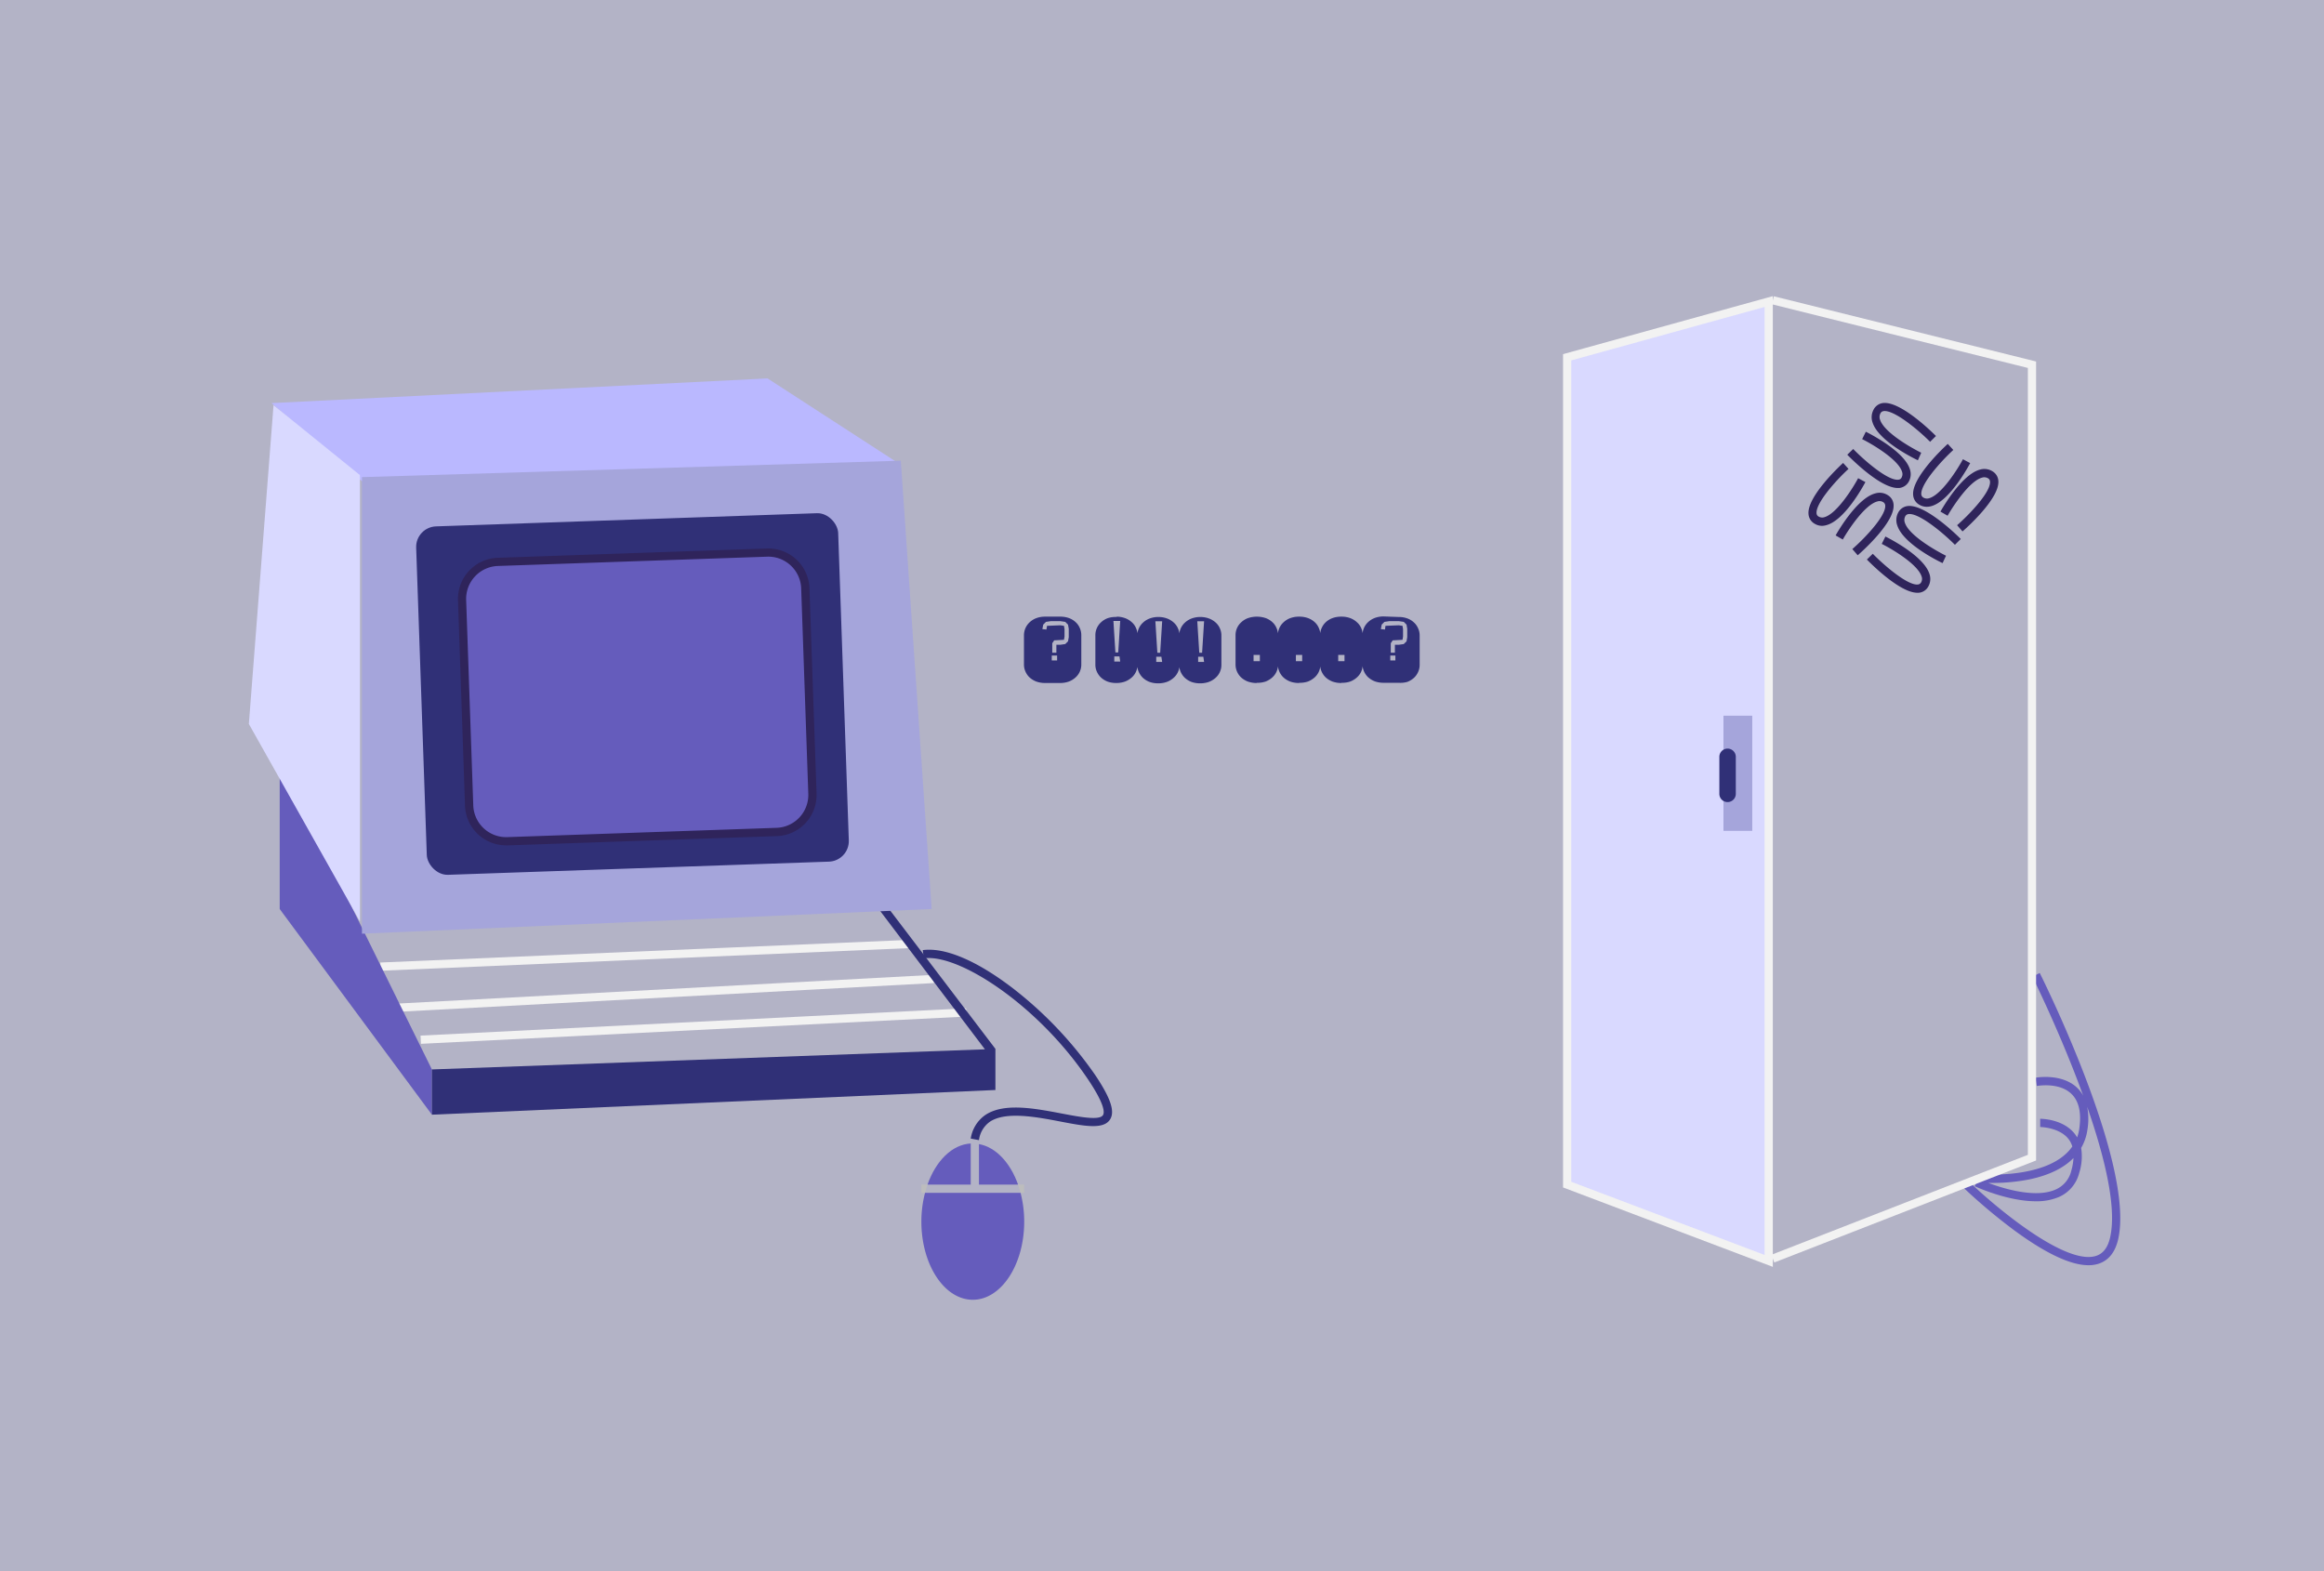 <svg id="Layer_1" data-name="Layer 1" xmlns="http://www.w3.org/2000/svg" viewBox="0 0 565 382"><defs><style>.cls-1{fill:#b3b3c6;}.cls-2{fill:#bab8ff;}.cls-3{fill:#655cbc;}.cls-4{fill:#f2f2f2;}.cls-5{fill:#303077;}.cls-6{fill:#a5a5db;}.cls-7{fill:#2f245b;}.cls-8{fill:#bdbdbd;}.cls-11,.cls-9{fill:#d9d9ff;}.cls-10,.cls-9{stroke:#f2f2f2;stroke-width:2px;}.cls-10{fill:none;}</style></defs><rect class="cls-1" width="565" height="382"/><path class="cls-2" d="M66,98l120.61-6L219,113,88,117Z"/><path class="cls-3" d="M495.89,236.55l-1.78.9c.12.25,6.85,13.79,12.34,28.91a8.34,8.34,0,0,0-1.45-1.89c-3.75-3.59-9.92-2.5-10.18-2.45l.36,2c.06,0,5.42-1,8.43,1.94,1.81,1.74,2.45,4.58,1.9,8.44a10.61,10.61,0,0,1-.53,2.12c-.14-.22-.27-.45-.43-.67C501.72,272,496.23,272,496,272v2s4.74.05,6.95,3a5.5,5.5,0,0,1,.86,1.73c-5.56,8.07-22,6.77-22.22,6.75l-.12,1.33-.55-.24-.84,1.82c.41.19,8,3.66,14.87,3.66a13.79,13.79,0,0,0,5.68-1.07,8.65,8.65,0,0,0,4.83-5.72,13.25,13.25,0,0,0,.5-6.17,12.29,12.29,0,0,0,1.53-4.47,16.16,16.16,0,0,0-.06-5.54c4.13,11.89,7.24,24.29,5.59,31.68-.56,2.55-1.72,4.06-3.53,4.6-7.58,2.27-24.8-12.29-30.79-18.1l-1.4,1.44a138.91,138.91,0,0,0,12.32,10.36c7.7,5.67,13.78,8.54,18.13,8.54a8.06,8.06,0,0,0,2.31-.32c2.53-.76,4.19-2.81,4.92-6.08C519,283.08,496.84,238.44,495.89,236.55Zm7.65,48.17a6.62,6.62,0,0,1-3.74,4.46c-4.81,2.18-12.51-.13-16.42-1.59h1.06a45.4,45.4,0,0,0,9-.87c4.69-1,8.27-2.73,10.66-5.19A14.18,14.18,0,0,1,503.54,284.72Z"/><rect class="cls-4" x="100.93" y="249" width="132.64" height="2" transform="matrix(1, -0.05, 0.05, 1, -11.14, 7.82)"/><rect class="cls-4" x="96.41" y="240.5" width="130.69" height="2" transform="translate(-12.7 9.01) rotate(-3.07)"/><rect class="cls-4" x="92.44" y="231.25" width="128.62" height="2" transform="translate(-9.79 6.92) rotate(-2.45)"/><path class="cls-3" d="M68,185l37,75v11L68,221Z"/><polygon class="cls-5" points="215.3 219.9 213.7 221.1 239.45 255.11 105 260 105 271 242 265 242 255 215.3 219.9"/><path class="cls-6" d="M88,116l131-4,7.5,109L88,227Z"/><rect class="cls-5" x="102.43" y="126.35" width="102.66" height="84.76" rx="5" transform="translate(-5.73 5.41) rotate(-1.98)"/><rect class="cls-3" x="113.18" y="135.45" width="83.5" height="67.95" rx="9" transform="translate(-5.76 5.45) rotate(-1.98)"/><path class="cls-7" d="M123.05,205.52a10,10,0,0,1-10-9.65L111.35,146A10,10,0,0,1,121,135.61l65.46-2.26A10,10,0,0,1,196.79,143l1.73,49.93a10,10,0,0,1-9.65,10.34l-65.46,2.26Zm-2-67.92a8,8,0,0,0-7.72,8.28l1.73,49.92a8,8,0,0,0,8.27,7.72l65.46-2.26a8,8,0,0,0,7.72-8.27l-1.73-49.93a8,8,0,0,0-8.27-7.72Z"/><path class="cls-5" d="M238,277.19l-2-.38a8.53,8.53,0,0,1,3.5-5.7c4.53-3.08,12-1.65,18.64-.39,4.29.82,9.16,1.74,10,.4.41-.61.49-2.54-3.53-8.56-12.09-18.08-31.45-30.75-40-29.57l-.28-2c5.35-.72,13,2.49,21.66,9.08a95.11,95.11,0,0,1,20.31,21.35c3.76,5.63,4.82,8.86,3.54,10.79-1.62,2.45-6.24,1.57-12.08.45s-13.3-2.53-17.14.08A6.49,6.49,0,0,0,238,277.19Z"/><path class="cls-3" d="M236,278c-4.55.27-8.47,4.22-10.51,10H236Z"/><path class="cls-3" d="M247.51,288c-1.89-5.32-5.39-9.1-9.51-9.85V288Z"/><path class="cls-3" d="M236,290H224.89a27.61,27.61,0,0,0-.89,7c0,10.49,5.6,19,12.5,19s12.5-8.51,12.5-19a27.61,27.61,0,0,0-.89-7H236Z"/><path class="cls-8" d="M249,288h-1.49c.23.64.42,1.31.6,2H249Z"/><path class="cls-8" d="M224,288v2h.89c.18-.69.37-1.36.6-2Z"/><path class="cls-9" d="M381,288V86.86l49-13.55V306.55Z"/><path class="cls-10" d="M431,73l63,15.67V281.45L431,306"/><rect class="cls-6" x="419" y="174" width="7" height="28"/><path class="cls-5" d="M420,182h0a2,2,0,0,1,2,2v9a2,2,0,0,1-2,2h0a2,2,0,0,1-2-2v-9A2,2,0,0,1,420,182Z"/><path class="cls-7" d="M466.27,111.9c-1-.46-9.52-4.65-11-9.12a3.86,3.86,0,0,1,.17-3.08A3,3,0,0,1,457.66,98c4.26-.67,12.16,7.14,13,8l-1.42,1.41c-3.07-3.09-8.89-7.84-11.32-7.46a1,1,0,0,0-.78.59,1.92,1.92,0,0,0-.06,1.53c1.05,3.11,7.58,6.8,10,8Z"/><path class="cls-7" d="M461.36,118.64c-4.29,0-11.43-7.24-12.26-8.09l1.44-1.39c3,3.06,8.55,7.79,11,7.46a.92.92,0,0,0,.77-.53,1.7,1.7,0,0,0,.1-1.42c-.94-3-7.31-6.73-9.69-7.91l.89-1.8c.95.48,9.35,4.74,10.71,9.12a3.71,3.71,0,0,1-.26,3,3,3,0,0,1-2.25,1.55A3.44,3.44,0,0,1,461.36,118.64Z"/><path class="cls-7" d="M472.27,136.9c-1-.46-9.52-4.65-11-9.12a3.86,3.86,0,0,1,.17-3.08,3,3,0,0,1,2.25-1.66c4.24-.64,12.16,7.14,13,8l-1.42,1.41c-3.07-3.09-8.87-7.84-11.32-7.46a1,1,0,0,0-.78.59,1.92,1.92,0,0,0-.06,1.53c1.05,3.11,7.58,6.8,10,8Z"/><path class="cls-7" d="M466.13,144.11c-4.3,0-11.44-7.23-12.26-8.08l1.43-1.4c3,3.06,8.6,7.79,11,7.47a1,1,0,0,0,.77-.54,1.67,1.67,0,0,0,.1-1.41c-.94-3-7.31-6.74-9.69-7.92l.89-1.79c.95.47,9.35,4.74,10.71,9.11a3.7,3.7,0,0,1-.26,3,2.92,2.92,0,0,1-2.25,1.55A3.44,3.44,0,0,1,466.13,144.11Z"/><path class="cls-7" d="M468.43,123.21a3.54,3.54,0,0,1-1.83-.51,2.92,2.92,0,0,1-1.48-2.3c-.45-4.24,7.5-11.65,8.41-12.48l1.35,1.47c-3.14,2.88-8,8.36-7.78,10.81a1,1,0,0,0,.52.78,1.71,1.71,0,0,0,1.41.14c3-.86,6.94-7.12,8.19-9.47l1.76.94c-.5.94-5,9.21-9.41,10.45A4.2,4.2,0,0,1,468.43,123.21Z"/><path class="cls-7" d="M477.12,129.2l-1.32-1.51c3.21-2.8,8.23-8.16,8-10.61a.93.93,0,0,0-.49-.8,1.74,1.74,0,0,0-1.41-.17c-3.07.78-7.11,7-8.41,9.27l-1.74-1c.52-.92,5.22-9.08,9.65-10.22a3.72,3.72,0,0,1,3,.42,2.92,2.92,0,0,1,1.43,2.33C486.17,121.17,478.05,128.39,477.12,129.2Z"/><path class="cls-7" d="M443,127.84a3.51,3.51,0,0,1-1.83-.51,2.93,2.93,0,0,1-1.49-2.29c-.44-4.24,7.5-11.66,8.41-12.49L449.4,114c-3.14,2.88-8,8.36-7.77,10.81a.94.94,0,0,0,.52.78,1.7,1.7,0,0,0,1.41.14c3-.85,6.94-7.12,8.18-9.47l1.77.94c-.5.94-5,9.22-9.41,10.45A4.2,4.2,0,0,1,443,127.84Z"/><path class="cls-7" d="M451.64,135l-1.31-1.51c3.21-2.8,8.23-8.16,8-10.62a1,1,0,0,0-.5-.79,1.68,1.68,0,0,0-1.4-.17c-3.07.78-7.12,6.95-8.42,9.26l-1.74-1c.52-.92,5.23-9.09,9.66-10.22a3.63,3.63,0,0,1,3,.42,2.9,2.9,0,0,1,1.43,2.33C460.69,127,452.57,134.18,451.64,135Z"/><path class="cls-11" d="M66.5,98.5l21,17V224l-27-48Z"/><path class="cls-5" d="M255.7,159.38v1.19H257v-1.19Zm.12-3v2.3h1v-1.93h1l1.16-.17.67-.66.18-1v-2.06l-.18-1-.67-.67-1.14-.17h-2.41l-1.14.17-.67.67-.2,1.09,1,.1c0-.13,0-.27.06-.44s0-.32.07-.46l3.23-.13.89.13.13.79v1.83l-.13.78-2.38.13Zm1.92-6.46a6.1,6.1,0,0,1,2.15.35,4.79,4.79,0,0,1,1.63,1,4.09,4.09,0,0,1,1,1.43,4.18,4.18,0,0,1,.36,1.72v7.13a4.16,4.16,0,0,1-1.4,3.15,5.13,5.13,0,0,1-1.63,1,6.34,6.34,0,0,1-2.15.35h-3.61a6.28,6.28,0,0,1-2.14-.35,5.18,5.18,0,0,1-1.64-1,4.21,4.21,0,0,1-1-1.42,4.11,4.11,0,0,1-.37-1.73v-7.13a4.3,4.3,0,0,1,1.4-3.15,4.83,4.83,0,0,1,1.64-1,6,6,0,0,1,2.14-.35Zm13.74,0a6,6,0,0,1,2.09.38,5,5,0,0,1,1.62,1,3.93,3.93,0,0,1,1,1.41,4.1,4.1,0,0,1,.36,1.71v7.13a4.16,4.16,0,0,1-1.4,3.15,5.29,5.29,0,0,1-1.64,1,6.3,6.3,0,0,1-2.15.35,6.1,6.1,0,0,1-2.11-.35,5.11,5.11,0,0,1-1.6-1,4.47,4.47,0,0,1-1-1.43,4.16,4.16,0,0,1-.35-1.71v-7.13a4.24,4.24,0,0,1,1.39-3.15,4.83,4.83,0,0,1,1.64-1A6.1,6.1,0,0,1,271.48,150Zm-.79,1.05.48,7.65h.69l.48-7.65Zm.21,9.87h1.44l-.18-1.26H270.9ZM281.67,150a6,6,0,0,1,2.1.38,5.19,5.19,0,0,1,1.62,1,4.18,4.18,0,0,1,1,1.41,4.1,4.1,0,0,1,.36,1.71v7.13a4.13,4.13,0,0,1-1.41,3.15,5.18,5.18,0,0,1-1.64,1,6.2,6.2,0,0,1-2.14.35,6.06,6.06,0,0,1-2.11-.35,5.16,5.16,0,0,1-1.61-1,4.8,4.8,0,0,1-1-1.43,4.32,4.32,0,0,1-.35-1.71v-7.13a4.3,4.3,0,0,1,1.4-3.15,4.83,4.83,0,0,1,1.64-1A6,6,0,0,1,281.67,150Zm-.78,1.05.48,7.65h.69l.48-7.65Zm.21,9.87h1.44l-.19-1.26H281.1ZM291.87,150a6,6,0,0,1,2.09.38,5,5,0,0,1,1.62,1,3.93,3.93,0,0,1,1,1.41,4.1,4.1,0,0,1,.36,1.71v7.13a4.16,4.16,0,0,1-1.4,3.15,5.18,5.18,0,0,1-1.64,1,6.25,6.25,0,0,1-2.15.35,6.1,6.1,0,0,1-2.11-.35,5.11,5.11,0,0,1-1.6-1,4.47,4.47,0,0,1-1-1.43,4.16,4.16,0,0,1-.35-1.71v-7.13a4.24,4.24,0,0,1,1.39-3.15,4.93,4.93,0,0,1,1.64-1A6.1,6.1,0,0,1,291.87,150Zm-.79,1.05.48,7.65h.69l.48-7.65Zm.21,9.87h1.44l-.18-1.26h-1.26Zm15-.18v-1.51h-1.53v1.51Zm-.77,5.31a6.28,6.28,0,0,1-2.14-.35,5.18,5.18,0,0,1-1.64-1,4.38,4.38,0,0,1-1-1.42,4.26,4.26,0,0,1-.36-1.73v-7.13a4.2,4.2,0,0,1,1.4-3.15,4.83,4.83,0,0,1,1.64-1,6.75,6.75,0,0,1,4.29,0,4.93,4.93,0,0,1,1.64,1,4.09,4.09,0,0,1,1,1.43,4.18,4.18,0,0,1,.36,1.72v7.13a4.16,4.16,0,0,1-1.4,3.15,5.29,5.29,0,0,1-1.64,1A6.3,6.3,0,0,1,305.53,166Zm11.06-5.31v-1.51h-1.53v1.51Zm-.77,5.31a6.28,6.28,0,0,1-2.14-.35,5.18,5.18,0,0,1-1.64-1,4.38,4.38,0,0,1-1-1.42,4.26,4.26,0,0,1-.36-1.73v-7.13a4.2,4.2,0,0,1,1.4-3.15,4.83,4.83,0,0,1,1.64-1,6,6,0,0,1,2.14-.35,6,6,0,0,1,2.14.35,4.88,4.88,0,0,1,1.65,1,4.09,4.09,0,0,1,1,1.43,4.18,4.18,0,0,1,.36,1.72v7.13a4.16,4.16,0,0,1-1.4,3.15,5.23,5.23,0,0,1-1.65,1A6.2,6.2,0,0,1,315.82,166Zm11.06-5.31v-1.51h-1.53v1.51Zm-.77,5.31a6.38,6.38,0,0,1-2.15-.35,5.29,5.29,0,0,1-1.64-1,4.5,4.5,0,0,1-1-1.42,4.26,4.26,0,0,1-.36-1.73v-7.13a4.18,4.18,0,0,1,.36-1.72,4.33,4.33,0,0,1,1-1.43,4.93,4.93,0,0,1,1.64-1,6.14,6.14,0,0,1,2.15-.35,6,6,0,0,1,2.14.35,4.83,4.83,0,0,1,1.64,1,4,4,0,0,1,1.05,1.43,4.18,4.18,0,0,1,.36,1.72v7.13a4.26,4.26,0,0,1-.36,1.73,4.14,4.14,0,0,1-1.05,1.42,5.18,5.18,0,0,1-1.64,1A6.2,6.2,0,0,1,326.11,166ZM338,159.38v1.19h1.24v-1.19Zm.12-3v2.3h1v-1.93h1l1.16-.17.67-.66.17-1v-2.06l-.17-1-.67-.67-1.15-.17h-2.4l-1.15.17-.67.67-.2,1.09,1,.1a2.6,2.6,0,0,0,.06-.44c0-.17.05-.32.07-.46l3.24-.13.89.13.13.79v1.83l-.13.78-2.38.13ZM340,150a6,6,0,0,1,2.14.35,4.69,4.69,0,0,1,1.63,1,4.09,4.09,0,0,1,1,1.43,4,4,0,0,1,.37,1.72v7.13a4.11,4.11,0,0,1-.37,1.73,4.24,4.24,0,0,1-1,1.42,5,5,0,0,1-1.63,1A6.28,6.28,0,0,1,340,166H336.4a6.34,6.34,0,0,1-2.15-.35,5.29,5.29,0,0,1-1.64-1,4.35,4.35,0,0,1-1-1.42,4.26,4.26,0,0,1-.36-1.73v-7.13a4.24,4.24,0,0,1,1.39-3.15,4.93,4.93,0,0,1,1.64-1,6.1,6.1,0,0,1,2.15-.35Z"/></svg>
